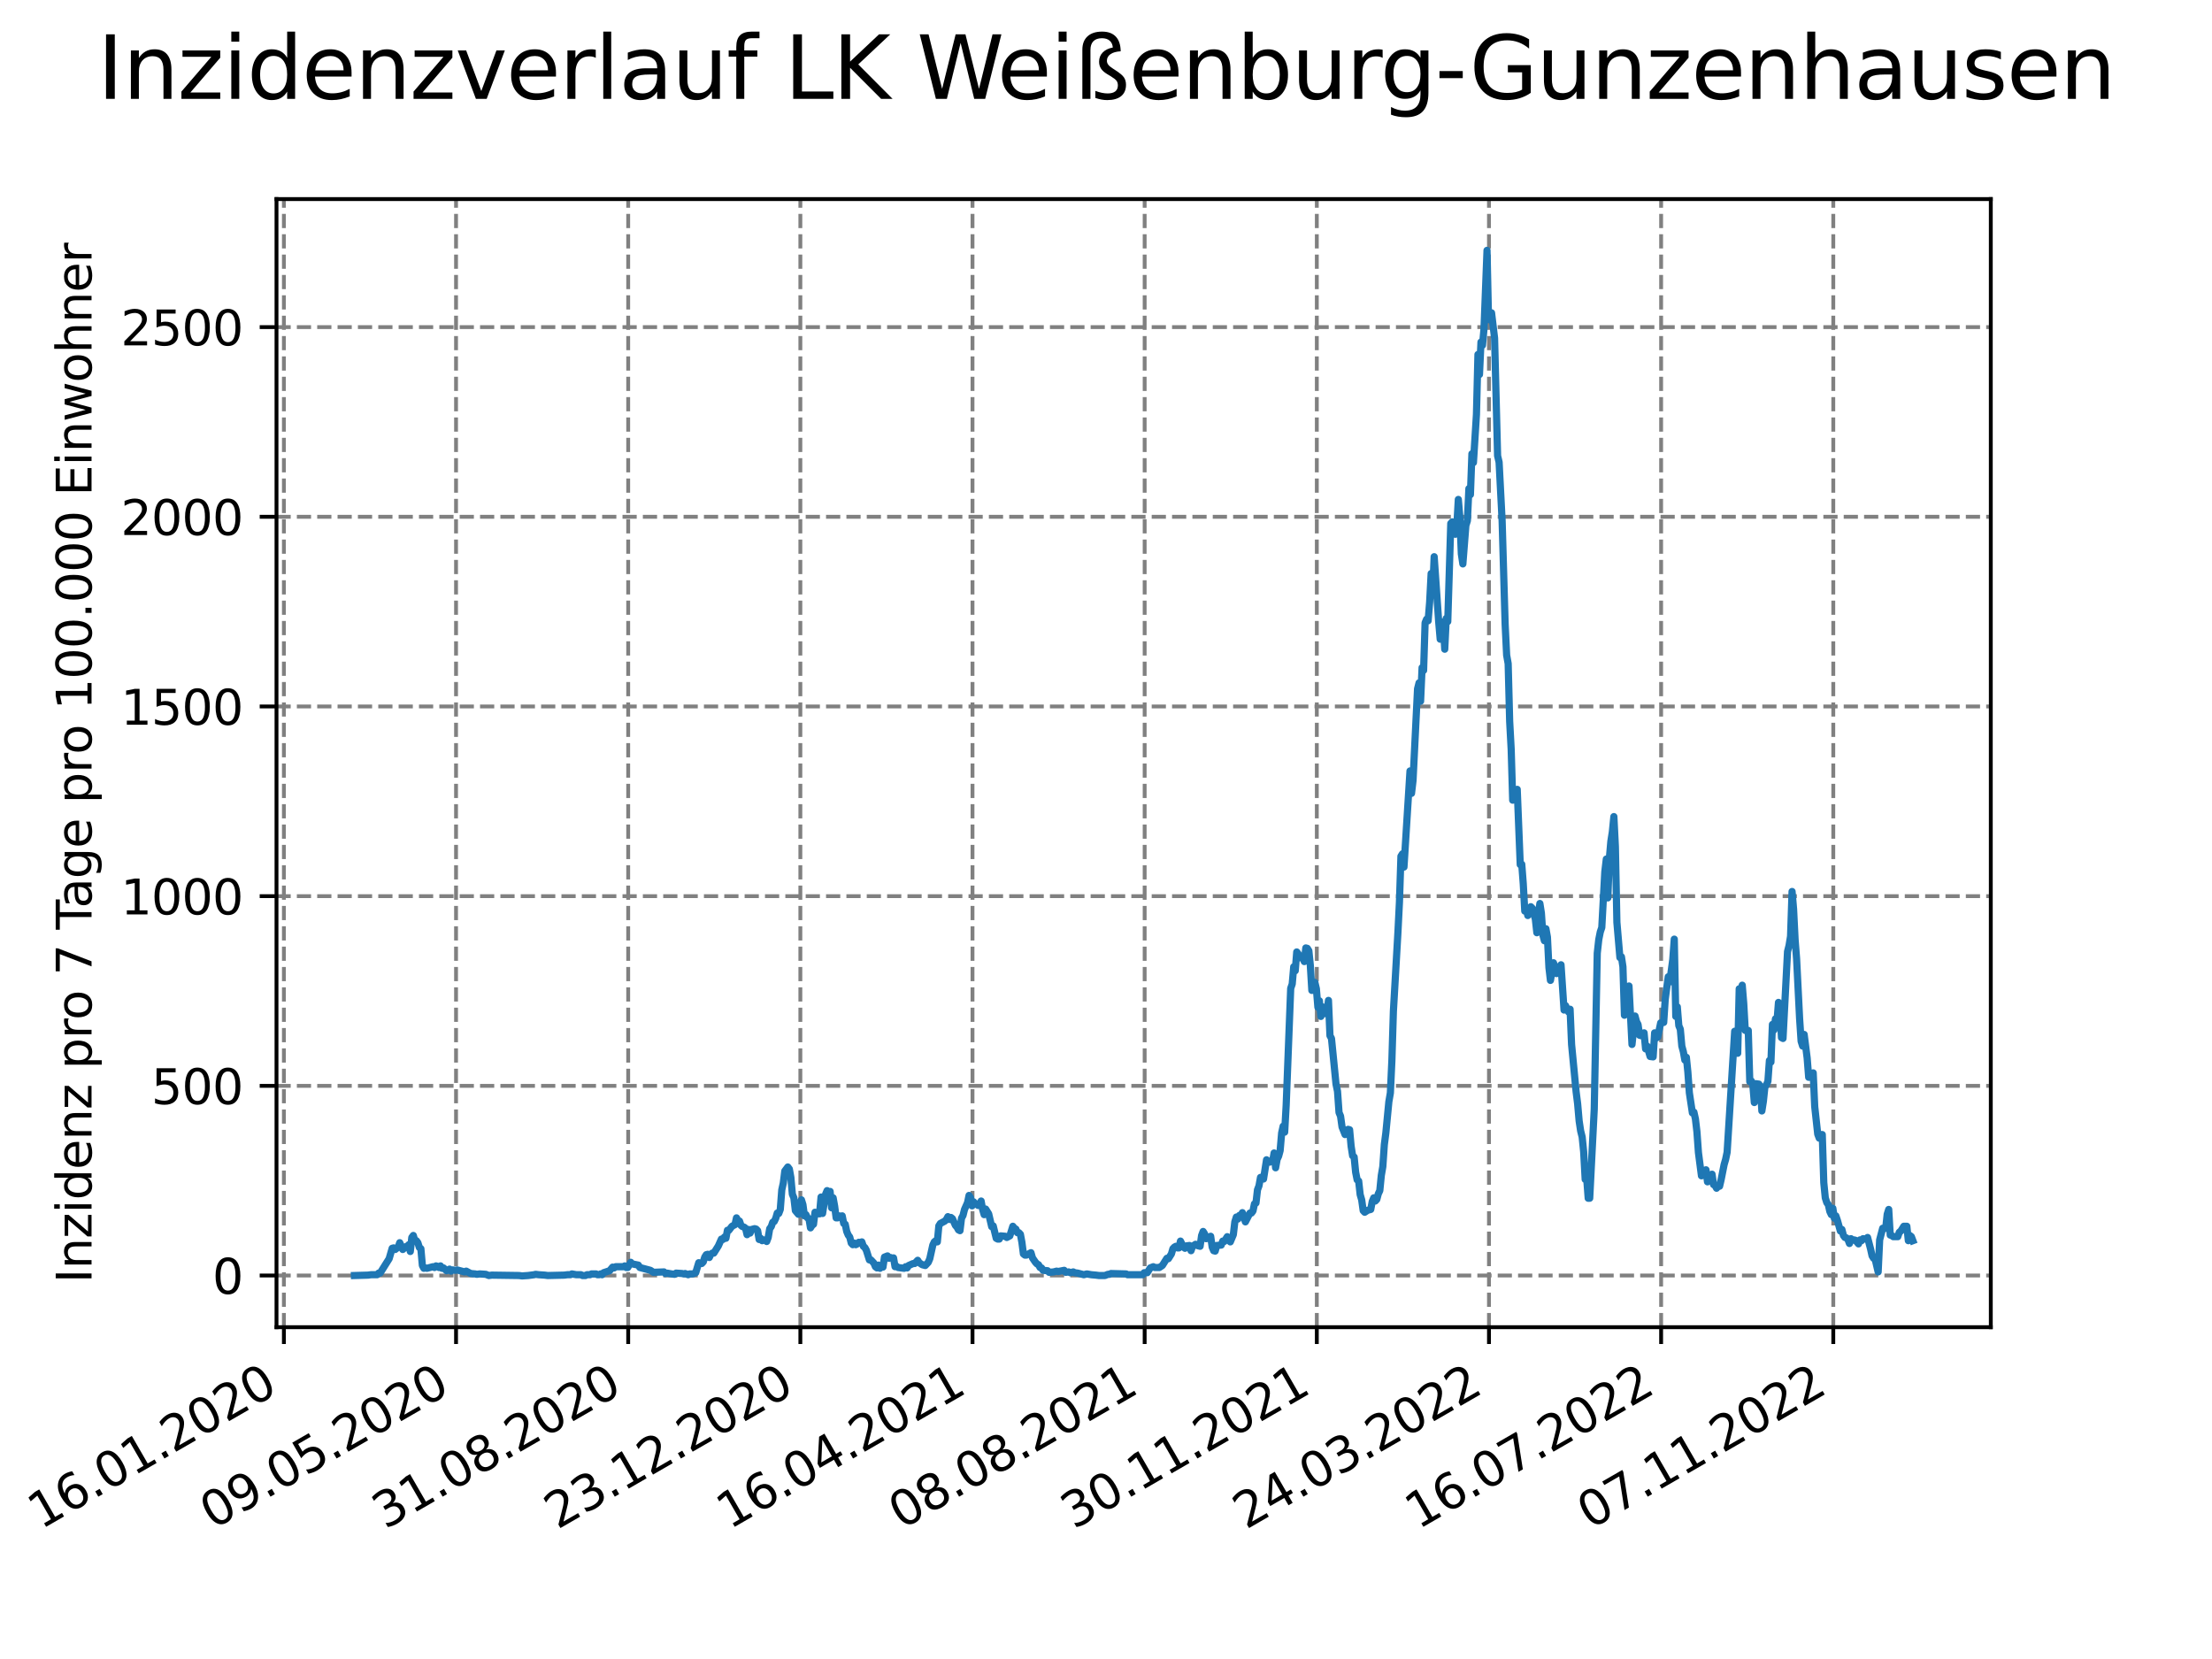 <?xml version="1.0" encoding="utf-8" standalone="no"?>
<!DOCTYPE svg PUBLIC "-//W3C//DTD SVG 1.1//EN"
  "http://www.w3.org/Graphics/SVG/1.1/DTD/svg11.dtd">
<svg xmlns:xlink="http://www.w3.org/1999/xlink" width="460.8pt" height="345.6pt" viewBox="0 0 460.8 345.6" xmlns="http://www.w3.org/2000/svg" version="1.1">
 <defs>
  <style type="text/css">*{stroke-linejoin: round; stroke-linecap: butt}</style>
 </defs>
 <g id="figure_1">
  <g id="patch_1">
   <path d="M 0 345.6 
L 460.8 345.6 
L 460.8 0 
L 0 0 
z
" style="fill: #ffffff"/>
  </g>
  <g id="axes_1">
   <g id="patch_2">
    <path d="M 57.6 276.48 
L 414.72 276.48 
L 414.72 41.472 
L 57.6 41.472 
z
" style="fill: #ffffff"/>
   </g>
   <g id="matplotlib.axis_1">
    <g id="xtick_1">
     <g id="line2d_1">
      <path d="M 59.139 276.48 
L 59.139 41.472 
" clip-path="url(#pc9e93c22b7)" style="fill: none; stroke-dasharray: 2.96,1.28; stroke-dashoffset: 0; stroke: #808080; stroke-width: 0.8"/>
     </g>
     <g id="line2d_2">
      <defs>
       <path id="mf73378bd08" d="M 0 0 
L 0 3.5 
" style="stroke: #000000; stroke-width: 0.8"/>
      </defs>
      <g>
       <use xlink:href="#mf73378bd08" x="59.139" y="276.48" style="stroke: #000000; stroke-width: 0.8"/>
      </g>
     </g>
     <g id="text_1">
      <!-- 16.01.2020 -->
      <g transform="translate(8.514 318.689) rotate(-30) scale(0.1 -0.1)">
       <defs>
        <path id="DejaVuSans-31" d="M 794 531 
L 1825 531 
L 1825 4091 
L 703 3866 
L 703 4441 
L 1819 4666 
L 2450 4666 
L 2450 531 
L 3481 531 
L 3481 0 
L 794 0 
L 794 531 
z
" transform="scale(0.016)"/>
        <path id="DejaVuSans-36" d="M 2113 2584 
Q 1688 2584 1439 2293 
Q 1191 2003 1191 1497 
Q 1191 994 1439 701 
Q 1688 409 2113 409 
Q 2538 409 2786 701 
Q 3034 994 3034 1497 
Q 3034 2003 2786 2293 
Q 2538 2584 2113 2584 
z
M 3366 4563 
L 3366 3988 
Q 3128 4100 2886 4159 
Q 2644 4219 2406 4219 
Q 1781 4219 1451 3797 
Q 1122 3375 1075 2522 
Q 1259 2794 1537 2939 
Q 1816 3084 2150 3084 
Q 2853 3084 3261 2657 
Q 3669 2231 3669 1497 
Q 3669 778 3244 343 
Q 2819 -91 2113 -91 
Q 1303 -91 875 529 
Q 447 1150 447 2328 
Q 447 3434 972 4092 
Q 1497 4750 2381 4750 
Q 2619 4750 2861 4703 
Q 3103 4656 3366 4563 
z
" transform="scale(0.016)"/>
        <path id="DejaVuSans-2e" d="M 684 794 
L 1344 794 
L 1344 0 
L 684 0 
L 684 794 
z
" transform="scale(0.016)"/>
        <path id="DejaVuSans-30" d="M 2034 4250 
Q 1547 4250 1301 3770 
Q 1056 3291 1056 2328 
Q 1056 1369 1301 889 
Q 1547 409 2034 409 
Q 2525 409 2770 889 
Q 3016 1369 3016 2328 
Q 3016 3291 2770 3770 
Q 2525 4250 2034 4250 
z
M 2034 4750 
Q 2819 4750 3233 4129 
Q 3647 3509 3647 2328 
Q 3647 1150 3233 529 
Q 2819 -91 2034 -91 
Q 1250 -91 836 529 
Q 422 1150 422 2328 
Q 422 3509 836 4129 
Q 1250 4750 2034 4750 
z
" transform="scale(0.016)"/>
        <path id="DejaVuSans-32" d="M 1228 531 
L 3431 531 
L 3431 0 
L 469 0 
L 469 531 
Q 828 903 1448 1529 
Q 2069 2156 2228 2338 
Q 2531 2678 2651 2914 
Q 2772 3150 2772 3378 
Q 2772 3750 2511 3984 
Q 2250 4219 1831 4219 
Q 1534 4219 1204 4116 
Q 875 4013 500 3803 
L 500 4441 
Q 881 4594 1212 4672 
Q 1544 4750 1819 4750 
Q 2544 4750 2975 4387 
Q 3406 4025 3406 3419 
Q 3406 3131 3298 2873 
Q 3191 2616 2906 2266 
Q 2828 2175 2409 1742 
Q 1991 1309 1228 531 
z
" transform="scale(0.016)"/>
       </defs>
       <use xlink:href="#DejaVuSans-31"/>
       <use xlink:href="#DejaVuSans-36" x="63.623"/>
       <use xlink:href="#DejaVuSans-2e" x="127.246"/>
       <use xlink:href="#DejaVuSans-30" x="159.033"/>
       <use xlink:href="#DejaVuSans-31" x="222.656"/>
       <use xlink:href="#DejaVuSans-2e" x="286.279"/>
       <use xlink:href="#DejaVuSans-32" x="318.066"/>
       <use xlink:href="#DejaVuSans-30" x="381.689"/>
       <use xlink:href="#DejaVuSans-32" x="445.312"/>
       <use xlink:href="#DejaVuSans-30" x="508.936"/>
      </g>
     </g>
    </g>
    <g id="xtick_2">
     <g id="line2d_3">
      <path d="M 95.002 276.48 
L 95.002 41.472 
" clip-path="url(#pc9e93c22b7)" style="fill: none; stroke-dasharray: 2.96,1.28; stroke-dashoffset: 0; stroke: #808080; stroke-width: 0.8"/>
     </g>
     <g id="line2d_4">
      <g>
       <use xlink:href="#mf73378bd08" x="95.002" y="276.48" style="stroke: #000000; stroke-width: 0.8"/>
      </g>
     </g>
     <g id="text_2">
      <!-- 09.05.2020 -->
      <g transform="translate(44.377 318.689) rotate(-30) scale(0.1 -0.1)">
       <defs>
        <path id="DejaVuSans-39" d="M 703 97 
L 703 672 
Q 941 559 1184 500 
Q 1428 441 1663 441 
Q 2288 441 2617 861 
Q 2947 1281 2994 2138 
Q 2813 1869 2534 1725 
Q 2256 1581 1919 1581 
Q 1219 1581 811 2004 
Q 403 2428 403 3163 
Q 403 3881 828 4315 
Q 1253 4750 1959 4750 
Q 2769 4750 3195 4129 
Q 3622 3509 3622 2328 
Q 3622 1225 3098 567 
Q 2575 -91 1691 -91 
Q 1453 -91 1209 -44 
Q 966 3 703 97 
z
M 1959 2075 
Q 2384 2075 2632 2365 
Q 2881 2656 2881 3163 
Q 2881 3666 2632 3958 
Q 2384 4250 1959 4250 
Q 1534 4250 1286 3958 
Q 1038 3666 1038 3163 
Q 1038 2656 1286 2365 
Q 1534 2075 1959 2075 
z
" transform="scale(0.016)"/>
        <path id="DejaVuSans-35" d="M 691 4666 
L 3169 4666 
L 3169 4134 
L 1269 4134 
L 1269 2991 
Q 1406 3038 1543 3061 
Q 1681 3084 1819 3084 
Q 2600 3084 3056 2656 
Q 3513 2228 3513 1497 
Q 3513 744 3044 326 
Q 2575 -91 1722 -91 
Q 1428 -91 1123 -41 
Q 819 9 494 109 
L 494 744 
Q 775 591 1075 516 
Q 1375 441 1709 441 
Q 2250 441 2565 725 
Q 2881 1009 2881 1497 
Q 2881 1984 2565 2268 
Q 2250 2553 1709 2553 
Q 1456 2553 1204 2497 
Q 953 2441 691 2322 
L 691 4666 
z
" transform="scale(0.016)"/>
       </defs>
       <use xlink:href="#DejaVuSans-30"/>
       <use xlink:href="#DejaVuSans-39" x="63.623"/>
       <use xlink:href="#DejaVuSans-2e" x="127.246"/>
       <use xlink:href="#DejaVuSans-30" x="159.033"/>
       <use xlink:href="#DejaVuSans-35" x="222.656"/>
       <use xlink:href="#DejaVuSans-2e" x="286.279"/>
       <use xlink:href="#DejaVuSans-32" x="318.066"/>
       <use xlink:href="#DejaVuSans-30" x="381.689"/>
       <use xlink:href="#DejaVuSans-32" x="445.312"/>
       <use xlink:href="#DejaVuSans-30" x="508.936"/>
      </g>
     </g>
    </g>
    <g id="xtick_3">
     <g id="line2d_5">
      <path d="M 130.865 276.48 
L 130.865 41.472 
" clip-path="url(#pc9e93c22b7)" style="fill: none; stroke-dasharray: 2.96,1.28; stroke-dashoffset: 0; stroke: #808080; stroke-width: 0.8"/>
     </g>
     <g id="line2d_6">
      <g>
       <use xlink:href="#mf73378bd08" x="130.865" y="276.48" style="stroke: #000000; stroke-width: 0.8"/>
      </g>
     </g>
     <g id="text_3">
      <!-- 31.08.2020 -->
      <g transform="translate(80.24 318.689) rotate(-30) scale(0.1 -0.1)">
       <defs>
        <path id="DejaVuSans-33" d="M 2597 2516 
Q 3050 2419 3304 2112 
Q 3559 1806 3559 1356 
Q 3559 666 3084 287 
Q 2609 -91 1734 -91 
Q 1441 -91 1130 -33 
Q 819 25 488 141 
L 488 750 
Q 750 597 1062 519 
Q 1375 441 1716 441 
Q 2309 441 2620 675 
Q 2931 909 2931 1356 
Q 2931 1769 2642 2001 
Q 2353 2234 1838 2234 
L 1294 2234 
L 1294 2753 
L 1863 2753 
Q 2328 2753 2575 2939 
Q 2822 3125 2822 3475 
Q 2822 3834 2567 4026 
Q 2313 4219 1838 4219 
Q 1578 4219 1281 4162 
Q 984 4106 628 3988 
L 628 4550 
Q 988 4650 1302 4700 
Q 1616 4750 1894 4750 
Q 2613 4750 3031 4423 
Q 3450 4097 3450 3541 
Q 3450 3153 3228 2886 
Q 3006 2619 2597 2516 
z
" transform="scale(0.016)"/>
        <path id="DejaVuSans-38" d="M 2034 2216 
Q 1584 2216 1326 1975 
Q 1069 1734 1069 1313 
Q 1069 891 1326 650 
Q 1584 409 2034 409 
Q 2484 409 2743 651 
Q 3003 894 3003 1313 
Q 3003 1734 2745 1975 
Q 2488 2216 2034 2216 
z
M 1403 2484 
Q 997 2584 770 2862 
Q 544 3141 544 3541 
Q 544 4100 942 4425 
Q 1341 4750 2034 4750 
Q 2731 4750 3128 4425 
Q 3525 4100 3525 3541 
Q 3525 3141 3298 2862 
Q 3072 2584 2669 2484 
Q 3125 2378 3379 2068 
Q 3634 1759 3634 1313 
Q 3634 634 3220 271 
Q 2806 -91 2034 -91 
Q 1263 -91 848 271 
Q 434 634 434 1313 
Q 434 1759 690 2068 
Q 947 2378 1403 2484 
z
M 1172 3481 
Q 1172 3119 1398 2916 
Q 1625 2713 2034 2713 
Q 2441 2713 2670 2916 
Q 2900 3119 2900 3481 
Q 2900 3844 2670 4047 
Q 2441 4250 2034 4250 
Q 1625 4250 1398 4047 
Q 1172 3844 1172 3481 
z
" transform="scale(0.016)"/>
       </defs>
       <use xlink:href="#DejaVuSans-33"/>
       <use xlink:href="#DejaVuSans-31" x="63.623"/>
       <use xlink:href="#DejaVuSans-2e" x="127.246"/>
       <use xlink:href="#DejaVuSans-30" x="159.033"/>
       <use xlink:href="#DejaVuSans-38" x="222.656"/>
       <use xlink:href="#DejaVuSans-2e" x="286.279"/>
       <use xlink:href="#DejaVuSans-32" x="318.066"/>
       <use xlink:href="#DejaVuSans-30" x="381.689"/>
       <use xlink:href="#DejaVuSans-32" x="445.312"/>
       <use xlink:href="#DejaVuSans-30" x="508.936"/>
      </g>
     </g>
    </g>
    <g id="xtick_4">
     <g id="line2d_7">
      <path d="M 166.728 276.48 
L 166.728 41.472 
" clip-path="url(#pc9e93c22b7)" style="fill: none; stroke-dasharray: 2.96,1.28; stroke-dashoffset: 0; stroke: #808080; stroke-width: 0.8"/>
     </g>
     <g id="line2d_8">
      <g>
       <use xlink:href="#mf73378bd08" x="166.728" y="276.48" style="stroke: #000000; stroke-width: 0.8"/>
      </g>
     </g>
     <g id="text_4">
      <!-- 23.12.2020 -->
      <g transform="translate(116.103 318.689) rotate(-30) scale(0.1 -0.1)">
       <use xlink:href="#DejaVuSans-32"/>
       <use xlink:href="#DejaVuSans-33" x="63.623"/>
       <use xlink:href="#DejaVuSans-2e" x="127.246"/>
       <use xlink:href="#DejaVuSans-31" x="159.033"/>
       <use xlink:href="#DejaVuSans-32" x="222.656"/>
       <use xlink:href="#DejaVuSans-2e" x="286.279"/>
       <use xlink:href="#DejaVuSans-32" x="318.066"/>
       <use xlink:href="#DejaVuSans-30" x="381.689"/>
       <use xlink:href="#DejaVuSans-32" x="445.312"/>
       <use xlink:href="#DejaVuSans-30" x="508.936"/>
      </g>
     </g>
    </g>
    <g id="xtick_5">
     <g id="line2d_9">
      <path d="M 202.591 276.48 
L 202.591 41.472 
" clip-path="url(#pc9e93c22b7)" style="fill: none; stroke-dasharray: 2.96,1.28; stroke-dashoffset: 0; stroke: #808080; stroke-width: 0.8"/>
     </g>
     <g id="line2d_10">
      <g>
       <use xlink:href="#mf73378bd08" x="202.591" y="276.48" style="stroke: #000000; stroke-width: 0.8"/>
      </g>
     </g>
     <g id="text_5">
      <!-- 16.04.2021 -->
      <g transform="translate(151.966 318.689) rotate(-30) scale(0.1 -0.1)">
       <defs>
        <path id="DejaVuSans-34" d="M 2419 4116 
L 825 1625 
L 2419 1625 
L 2419 4116 
z
M 2253 4666 
L 3047 4666 
L 3047 1625 
L 3713 1625 
L 3713 1100 
L 3047 1100 
L 3047 0 
L 2419 0 
L 2419 1100 
L 313 1100 
L 313 1709 
L 2253 4666 
z
" transform="scale(0.016)"/>
       </defs>
       <use xlink:href="#DejaVuSans-31"/>
       <use xlink:href="#DejaVuSans-36" x="63.623"/>
       <use xlink:href="#DejaVuSans-2e" x="127.246"/>
       <use xlink:href="#DejaVuSans-30" x="159.033"/>
       <use xlink:href="#DejaVuSans-34" x="222.656"/>
       <use xlink:href="#DejaVuSans-2e" x="286.279"/>
       <use xlink:href="#DejaVuSans-32" x="318.066"/>
       <use xlink:href="#DejaVuSans-30" x="381.689"/>
       <use xlink:href="#DejaVuSans-32" x="445.312"/>
       <use xlink:href="#DejaVuSans-31" x="508.936"/>
      </g>
     </g>
    </g>
    <g id="xtick_6">
     <g id="line2d_11">
      <path d="M 238.454 276.48 
L 238.454 41.472 
" clip-path="url(#pc9e93c22b7)" style="fill: none; stroke-dasharray: 2.96,1.28; stroke-dashoffset: 0; stroke: #808080; stroke-width: 0.8"/>
     </g>
     <g id="line2d_12">
      <g>
       <use xlink:href="#mf73378bd08" x="238.454" y="276.48" style="stroke: #000000; stroke-width: 0.8"/>
      </g>
     </g>
     <g id="text_6">
      <!-- 08.08.2021 -->
      <g transform="translate(187.829 318.689) rotate(-30) scale(0.1 -0.1)">
       <use xlink:href="#DejaVuSans-30"/>
       <use xlink:href="#DejaVuSans-38" x="63.623"/>
       <use xlink:href="#DejaVuSans-2e" x="127.246"/>
       <use xlink:href="#DejaVuSans-30" x="159.033"/>
       <use xlink:href="#DejaVuSans-38" x="222.656"/>
       <use xlink:href="#DejaVuSans-2e" x="286.279"/>
       <use xlink:href="#DejaVuSans-32" x="318.066"/>
       <use xlink:href="#DejaVuSans-30" x="381.689"/>
       <use xlink:href="#DejaVuSans-32" x="445.312"/>
       <use xlink:href="#DejaVuSans-31" x="508.936"/>
      </g>
     </g>
    </g>
    <g id="xtick_7">
     <g id="line2d_13">
      <path d="M 274.317 276.48 
L 274.317 41.472 
" clip-path="url(#pc9e93c22b7)" style="fill: none; stroke-dasharray: 2.96,1.28; stroke-dashoffset: 0; stroke: #808080; stroke-width: 0.8"/>
     </g>
     <g id="line2d_14">
      <g>
       <use xlink:href="#mf73378bd08" x="274.317" y="276.48" style="stroke: #000000; stroke-width: 0.8"/>
      </g>
     </g>
     <g id="text_7">
      <!-- 30.11.2021 -->
      <g transform="translate(223.692 318.689) rotate(-30) scale(0.1 -0.1)">
       <use xlink:href="#DejaVuSans-33"/>
       <use xlink:href="#DejaVuSans-30" x="63.623"/>
       <use xlink:href="#DejaVuSans-2e" x="127.246"/>
       <use xlink:href="#DejaVuSans-31" x="159.033"/>
       <use xlink:href="#DejaVuSans-31" x="222.656"/>
       <use xlink:href="#DejaVuSans-2e" x="286.279"/>
       <use xlink:href="#DejaVuSans-32" x="318.066"/>
       <use xlink:href="#DejaVuSans-30" x="381.689"/>
       <use xlink:href="#DejaVuSans-32" x="445.312"/>
       <use xlink:href="#DejaVuSans-31" x="508.936"/>
      </g>
     </g>
    </g>
    <g id="xtick_8">
     <g id="line2d_15">
      <path d="M 310.18 276.48 
L 310.18 41.472 
" clip-path="url(#pc9e93c22b7)" style="fill: none; stroke-dasharray: 2.96,1.28; stroke-dashoffset: 0; stroke: #808080; stroke-width: 0.8"/>
     </g>
     <g id="line2d_16">
      <g>
       <use xlink:href="#mf73378bd08" x="310.18" y="276.48" style="stroke: #000000; stroke-width: 0.8"/>
      </g>
     </g>
     <g id="text_8">
      <!-- 24.03.2022 -->
      <g transform="translate(259.555 318.689) rotate(-30) scale(0.1 -0.1)">
       <use xlink:href="#DejaVuSans-32"/>
       <use xlink:href="#DejaVuSans-34" x="63.623"/>
       <use xlink:href="#DejaVuSans-2e" x="127.246"/>
       <use xlink:href="#DejaVuSans-30" x="159.033"/>
       <use xlink:href="#DejaVuSans-33" x="222.656"/>
       <use xlink:href="#DejaVuSans-2e" x="286.279"/>
       <use xlink:href="#DejaVuSans-32" x="318.066"/>
       <use xlink:href="#DejaVuSans-30" x="381.689"/>
       <use xlink:href="#DejaVuSans-32" x="445.312"/>
       <use xlink:href="#DejaVuSans-32" x="508.936"/>
      </g>
     </g>
    </g>
    <g id="xtick_9">
     <g id="line2d_17">
      <path d="M 346.043 276.48 
L 346.043 41.472 
" clip-path="url(#pc9e93c22b7)" style="fill: none; stroke-dasharray: 2.96,1.28; stroke-dashoffset: 0; stroke: #808080; stroke-width: 0.8"/>
     </g>
     <g id="line2d_18">
      <g>
       <use xlink:href="#mf73378bd08" x="346.043" y="276.48" style="stroke: #000000; stroke-width: 0.8"/>
      </g>
     </g>
     <g id="text_9">
      <!-- 16.07.2022 -->
      <g transform="translate(295.418 318.689) rotate(-30) scale(0.1 -0.1)">
       <defs>
        <path id="DejaVuSans-37" d="M 525 4666 
L 3525 4666 
L 3525 4397 
L 1831 0 
L 1172 0 
L 2766 4134 
L 525 4134 
L 525 4666 
z
" transform="scale(0.016)"/>
       </defs>
       <use xlink:href="#DejaVuSans-31"/>
       <use xlink:href="#DejaVuSans-36" x="63.623"/>
       <use xlink:href="#DejaVuSans-2e" x="127.246"/>
       <use xlink:href="#DejaVuSans-30" x="159.033"/>
       <use xlink:href="#DejaVuSans-37" x="222.656"/>
       <use xlink:href="#DejaVuSans-2e" x="286.279"/>
       <use xlink:href="#DejaVuSans-32" x="318.066"/>
       <use xlink:href="#DejaVuSans-30" x="381.689"/>
       <use xlink:href="#DejaVuSans-32" x="445.312"/>
       <use xlink:href="#DejaVuSans-32" x="508.936"/>
      </g>
     </g>
    </g>
    <g id="xtick_10">
     <g id="line2d_19">
      <path d="M 381.906 276.48 
L 381.906 41.472 
" clip-path="url(#pc9e93c22b7)" style="fill: none; stroke-dasharray: 2.96,1.28; stroke-dashoffset: 0; stroke: #808080; stroke-width: 0.8"/>
     </g>
     <g id="line2d_20">
      <g>
       <use xlink:href="#mf73378bd08" x="381.906" y="276.48" style="stroke: #000000; stroke-width: 0.8"/>
      </g>
     </g>
     <g id="text_10">
      <!-- 07.11.2022 -->
      <g transform="translate(331.281 318.689) rotate(-30) scale(0.1 -0.1)">
       <use xlink:href="#DejaVuSans-30"/>
       <use xlink:href="#DejaVuSans-37" x="63.623"/>
       <use xlink:href="#DejaVuSans-2e" x="127.246"/>
       <use xlink:href="#DejaVuSans-31" x="159.033"/>
       <use xlink:href="#DejaVuSans-31" x="222.656"/>
       <use xlink:href="#DejaVuSans-2e" x="286.279"/>
       <use xlink:href="#DejaVuSans-32" x="318.066"/>
       <use xlink:href="#DejaVuSans-30" x="381.689"/>
       <use xlink:href="#DejaVuSans-32" x="445.312"/>
       <use xlink:href="#DejaVuSans-32" x="508.936"/>
      </g>
     </g>
    </g>
   </g>
   <g id="matplotlib.axis_2">
    <g id="ytick_1">
     <g id="line2d_21">
      <path d="M 57.6 265.714 
L 414.72 265.714 
" clip-path="url(#pc9e93c22b7)" style="fill: none; stroke-dasharray: 2.96,1.28; stroke-dashoffset: 0; stroke: #808080; stroke-width: 0.8"/>
     </g>
     <g id="line2d_22">
      <defs>
       <path id="m5d1cb3c36b" d="M 0 0 
L -3.5 0 
" style="stroke: #000000; stroke-width: 0.8"/>
      </defs>
      <g>
       <use xlink:href="#m5d1cb3c36b" x="57.6" y="265.714" style="stroke: #000000; stroke-width: 0.8"/>
      </g>
     </g>
     <g id="text_11">
      <!-- 0 -->
      <g transform="translate(44.237 269.514) scale(0.1 -0.1)">
       <use xlink:href="#DejaVuSans-30"/>
      </g>
     </g>
    </g>
    <g id="ytick_2">
     <g id="line2d_23">
      <path d="M 57.6 226.2 
L 414.72 226.2 
" clip-path="url(#pc9e93c22b7)" style="fill: none; stroke-dasharray: 2.96,1.28; stroke-dashoffset: 0; stroke: #808080; stroke-width: 0.8"/>
     </g>
     <g id="line2d_24">
      <g>
       <use xlink:href="#m5d1cb3c36b" x="57.6" y="226.2" style="stroke: #000000; stroke-width: 0.8"/>
      </g>
     </g>
     <g id="text_12">
      <!-- 500 -->
      <g transform="translate(31.512 229.999) scale(0.1 -0.1)">
       <use xlink:href="#DejaVuSans-35"/>
       <use xlink:href="#DejaVuSans-30" x="63.623"/>
       <use xlink:href="#DejaVuSans-30" x="127.246"/>
      </g>
     </g>
    </g>
    <g id="ytick_3">
     <g id="line2d_25">
      <path d="M 57.6 186.685 
L 414.72 186.685 
" clip-path="url(#pc9e93c22b7)" style="fill: none; stroke-dasharray: 2.96,1.28; stroke-dashoffset: 0; stroke: #808080; stroke-width: 0.8"/>
     </g>
     <g id="line2d_26">
      <g>
       <use xlink:href="#m5d1cb3c36b" x="57.6" y="186.685" style="stroke: #000000; stroke-width: 0.8"/>
      </g>
     </g>
     <g id="text_13">
      <!-- 1000 -->
      <g transform="translate(25.15 190.485) scale(0.1 -0.1)">
       <use xlink:href="#DejaVuSans-31"/>
       <use xlink:href="#DejaVuSans-30" x="63.623"/>
       <use xlink:href="#DejaVuSans-30" x="127.246"/>
       <use xlink:href="#DejaVuSans-30" x="190.869"/>
      </g>
     </g>
    </g>
    <g id="ytick_4">
     <g id="line2d_27">
      <path d="M 57.6 147.171 
L 414.72 147.171 
" clip-path="url(#pc9e93c22b7)" style="fill: none; stroke-dasharray: 2.96,1.28; stroke-dashoffset: 0; stroke: #808080; stroke-width: 0.8"/>
     </g>
     <g id="line2d_28">
      <g>
       <use xlink:href="#m5d1cb3c36b" x="57.6" y="147.171" style="stroke: #000000; stroke-width: 0.8"/>
      </g>
     </g>
     <g id="text_14">
      <!-- 1500 -->
      <g transform="translate(25.15 150.97) scale(0.1 -0.1)">
       <use xlink:href="#DejaVuSans-31"/>
       <use xlink:href="#DejaVuSans-35" x="63.623"/>
       <use xlink:href="#DejaVuSans-30" x="127.246"/>
       <use xlink:href="#DejaVuSans-30" x="190.869"/>
      </g>
     </g>
    </g>
    <g id="ytick_5">
     <g id="line2d_29">
      <path d="M 57.6 107.656 
L 414.72 107.656 
" clip-path="url(#pc9e93c22b7)" style="fill: none; stroke-dasharray: 2.96,1.28; stroke-dashoffset: 0; stroke: #808080; stroke-width: 0.8"/>
     </g>
     <g id="line2d_30">
      <g>
       <use xlink:href="#m5d1cb3c36b" x="57.6" y="107.656" style="stroke: #000000; stroke-width: 0.8"/>
      </g>
     </g>
     <g id="text_15">
      <!-- 2000 -->
      <g transform="translate(25.15 111.456) scale(0.1 -0.1)">
       <use xlink:href="#DejaVuSans-32"/>
       <use xlink:href="#DejaVuSans-30" x="63.623"/>
       <use xlink:href="#DejaVuSans-30" x="127.246"/>
       <use xlink:href="#DejaVuSans-30" x="190.869"/>
      </g>
     </g>
    </g>
    <g id="ytick_6">
     <g id="line2d_31">
      <path d="M 57.6 68.142 
L 414.72 68.142 
" clip-path="url(#pc9e93c22b7)" style="fill: none; stroke-dasharray: 2.96,1.28; stroke-dashoffset: 0; stroke: #808080; stroke-width: 0.8"/>
     </g>
     <g id="line2d_32">
      <g>
       <use xlink:href="#m5d1cb3c36b" x="57.6" y="68.142" style="stroke: #000000; stroke-width: 0.8"/>
      </g>
     </g>
     <g id="text_16">
      <!-- 2500 -->
      <g transform="translate(25.15 71.941) scale(0.1 -0.1)">
       <use xlink:href="#DejaVuSans-32"/>
       <use xlink:href="#DejaVuSans-35" x="63.623"/>
       <use xlink:href="#DejaVuSans-30" x="127.246"/>
       <use xlink:href="#DejaVuSans-30" x="190.869"/>
      </g>
     </g>
    </g>
    <g id="text_17">
     <!-- Inzidenz pro 7 Tage pro 100.000 Einwohner -->
     <g transform="translate(19.07 267.301) rotate(-90) scale(0.1 -0.1)">
      <defs>
       <path id="DejaVuSans-49" d="M 628 4666 
L 1259 4666 
L 1259 0 
L 628 0 
L 628 4666 
z
" transform="scale(0.016)"/>
       <path id="DejaVuSans-6e" d="M 3513 2113 
L 3513 0 
L 2938 0 
L 2938 2094 
Q 2938 2591 2744 2837 
Q 2550 3084 2163 3084 
Q 1697 3084 1428 2787 
Q 1159 2491 1159 1978 
L 1159 0 
L 581 0 
L 581 3500 
L 1159 3500 
L 1159 2956 
Q 1366 3272 1645 3428 
Q 1925 3584 2291 3584 
Q 2894 3584 3203 3211 
Q 3513 2838 3513 2113 
z
" transform="scale(0.016)"/>
       <path id="DejaVuSans-7a" d="M 353 3500 
L 3084 3500 
L 3084 2975 
L 922 459 
L 3084 459 
L 3084 0 
L 275 0 
L 275 525 
L 2438 3041 
L 353 3041 
L 353 3500 
z
" transform="scale(0.016)"/>
       <path id="DejaVuSans-69" d="M 603 3500 
L 1178 3500 
L 1178 0 
L 603 0 
L 603 3500 
z
M 603 4863 
L 1178 4863 
L 1178 4134 
L 603 4134 
L 603 4863 
z
" transform="scale(0.016)"/>
       <path id="DejaVuSans-64" d="M 2906 2969 
L 2906 4863 
L 3481 4863 
L 3481 0 
L 2906 0 
L 2906 525 
Q 2725 213 2448 61 
Q 2172 -91 1784 -91 
Q 1150 -91 751 415 
Q 353 922 353 1747 
Q 353 2572 751 3078 
Q 1150 3584 1784 3584 
Q 2172 3584 2448 3432 
Q 2725 3281 2906 2969 
z
M 947 1747 
Q 947 1113 1208 752 
Q 1469 391 1925 391 
Q 2381 391 2643 752 
Q 2906 1113 2906 1747 
Q 2906 2381 2643 2742 
Q 2381 3103 1925 3103 
Q 1469 3103 1208 2742 
Q 947 2381 947 1747 
z
" transform="scale(0.016)"/>
       <path id="DejaVuSans-65" d="M 3597 1894 
L 3597 1613 
L 953 1613 
Q 991 1019 1311 708 
Q 1631 397 2203 397 
Q 2534 397 2845 478 
Q 3156 559 3463 722 
L 3463 178 
Q 3153 47 2828 -22 
Q 2503 -91 2169 -91 
Q 1331 -91 842 396 
Q 353 884 353 1716 
Q 353 2575 817 3079 
Q 1281 3584 2069 3584 
Q 2775 3584 3186 3129 
Q 3597 2675 3597 1894 
z
M 3022 2063 
Q 3016 2534 2758 2815 
Q 2500 3097 2075 3097 
Q 1594 3097 1305 2825 
Q 1016 2553 972 2059 
L 3022 2063 
z
" transform="scale(0.016)"/>
       <path id="DejaVuSans-20" transform="scale(0.016)"/>
       <path id="DejaVuSans-70" d="M 1159 525 
L 1159 -1331 
L 581 -1331 
L 581 3500 
L 1159 3500 
L 1159 2969 
Q 1341 3281 1617 3432 
Q 1894 3584 2278 3584 
Q 2916 3584 3314 3078 
Q 3713 2572 3713 1747 
Q 3713 922 3314 415 
Q 2916 -91 2278 -91 
Q 1894 -91 1617 61 
Q 1341 213 1159 525 
z
M 3116 1747 
Q 3116 2381 2855 2742 
Q 2594 3103 2138 3103 
Q 1681 3103 1420 2742 
Q 1159 2381 1159 1747 
Q 1159 1113 1420 752 
Q 1681 391 2138 391 
Q 2594 391 2855 752 
Q 3116 1113 3116 1747 
z
" transform="scale(0.016)"/>
       <path id="DejaVuSans-72" d="M 2631 2963 
Q 2534 3019 2420 3045 
Q 2306 3072 2169 3072 
Q 1681 3072 1420 2755 
Q 1159 2438 1159 1844 
L 1159 0 
L 581 0 
L 581 3500 
L 1159 3500 
L 1159 2956 
Q 1341 3275 1631 3429 
Q 1922 3584 2338 3584 
Q 2397 3584 2469 3576 
Q 2541 3569 2628 3553 
L 2631 2963 
z
" transform="scale(0.016)"/>
       <path id="DejaVuSans-6f" d="M 1959 3097 
Q 1497 3097 1228 2736 
Q 959 2375 959 1747 
Q 959 1119 1226 758 
Q 1494 397 1959 397 
Q 2419 397 2687 759 
Q 2956 1122 2956 1747 
Q 2956 2369 2687 2733 
Q 2419 3097 1959 3097 
z
M 1959 3584 
Q 2709 3584 3137 3096 
Q 3566 2609 3566 1747 
Q 3566 888 3137 398 
Q 2709 -91 1959 -91 
Q 1206 -91 779 398 
Q 353 888 353 1747 
Q 353 2609 779 3096 
Q 1206 3584 1959 3584 
z
" transform="scale(0.016)"/>
       <path id="DejaVuSans-54" d="M -19 4666 
L 3928 4666 
L 3928 4134 
L 2272 4134 
L 2272 0 
L 1638 0 
L 1638 4134 
L -19 4134 
L -19 4666 
z
" transform="scale(0.016)"/>
       <path id="DejaVuSans-61" d="M 2194 1759 
Q 1497 1759 1228 1600 
Q 959 1441 959 1056 
Q 959 750 1161 570 
Q 1363 391 1709 391 
Q 2188 391 2477 730 
Q 2766 1069 2766 1631 
L 2766 1759 
L 2194 1759 
z
M 3341 1997 
L 3341 0 
L 2766 0 
L 2766 531 
Q 2569 213 2275 61 
Q 1981 -91 1556 -91 
Q 1019 -91 701 211 
Q 384 513 384 1019 
Q 384 1609 779 1909 
Q 1175 2209 1959 2209 
L 2766 2209 
L 2766 2266 
Q 2766 2663 2505 2880 
Q 2244 3097 1772 3097 
Q 1472 3097 1187 3025 
Q 903 2953 641 2809 
L 641 3341 
Q 956 3463 1253 3523 
Q 1550 3584 1831 3584 
Q 2591 3584 2966 3190 
Q 3341 2797 3341 1997 
z
" transform="scale(0.016)"/>
       <path id="DejaVuSans-67" d="M 2906 1791 
Q 2906 2416 2648 2759 
Q 2391 3103 1925 3103 
Q 1463 3103 1205 2759 
Q 947 2416 947 1791 
Q 947 1169 1205 825 
Q 1463 481 1925 481 
Q 2391 481 2648 825 
Q 2906 1169 2906 1791 
z
M 3481 434 
Q 3481 -459 3084 -895 
Q 2688 -1331 1869 -1331 
Q 1566 -1331 1297 -1286 
Q 1028 -1241 775 -1147 
L 775 -588 
Q 1028 -725 1275 -790 
Q 1522 -856 1778 -856 
Q 2344 -856 2625 -561 
Q 2906 -266 2906 331 
L 2906 616 
Q 2728 306 2450 153 
Q 2172 0 1784 0 
Q 1141 0 747 490 
Q 353 981 353 1791 
Q 353 2603 747 3093 
Q 1141 3584 1784 3584 
Q 2172 3584 2450 3431 
Q 2728 3278 2906 2969 
L 2906 3500 
L 3481 3500 
L 3481 434 
z
" transform="scale(0.016)"/>
       <path id="DejaVuSans-45" d="M 628 4666 
L 3578 4666 
L 3578 4134 
L 1259 4134 
L 1259 2753 
L 3481 2753 
L 3481 2222 
L 1259 2222 
L 1259 531 
L 3634 531 
L 3634 0 
L 628 0 
L 628 4666 
z
" transform="scale(0.016)"/>
       <path id="DejaVuSans-77" d="M 269 3500 
L 844 3500 
L 1563 769 
L 2278 3500 
L 2956 3500 
L 3675 769 
L 4391 3500 
L 4966 3500 
L 4050 0 
L 3372 0 
L 2619 2869 
L 1863 0 
L 1184 0 
L 269 3500 
z
" transform="scale(0.016)"/>
       <path id="DejaVuSans-68" d="M 3513 2113 
L 3513 0 
L 2938 0 
L 2938 2094 
Q 2938 2591 2744 2837 
Q 2550 3084 2163 3084 
Q 1697 3084 1428 2787 
Q 1159 2491 1159 1978 
L 1159 0 
L 581 0 
L 581 4863 
L 1159 4863 
L 1159 2956 
Q 1366 3272 1645 3428 
Q 1925 3584 2291 3584 
Q 2894 3584 3203 3211 
Q 3513 2838 3513 2113 
z
" transform="scale(0.016)"/>
      </defs>
      <use xlink:href="#DejaVuSans-49"/>
      <use xlink:href="#DejaVuSans-6e" x="29.492"/>
      <use xlink:href="#DejaVuSans-7a" x="92.871"/>
      <use xlink:href="#DejaVuSans-69" x="145.361"/>
      <use xlink:href="#DejaVuSans-64" x="173.145"/>
      <use xlink:href="#DejaVuSans-65" x="236.621"/>
      <use xlink:href="#DejaVuSans-6e" x="298.145"/>
      <use xlink:href="#DejaVuSans-7a" x="361.523"/>
      <use xlink:href="#DejaVuSans-20" x="414.014"/>
      <use xlink:href="#DejaVuSans-70" x="445.801"/>
      <use xlink:href="#DejaVuSans-72" x="509.277"/>
      <use xlink:href="#DejaVuSans-6f" x="548.141"/>
      <use xlink:href="#DejaVuSans-20" x="609.322"/>
      <use xlink:href="#DejaVuSans-37" x="641.109"/>
      <use xlink:href="#DejaVuSans-20" x="704.732"/>
      <use xlink:href="#DejaVuSans-54" x="736.52"/>
      <use xlink:href="#DejaVuSans-61" x="781.104"/>
      <use xlink:href="#DejaVuSans-67" x="842.383"/>
      <use xlink:href="#DejaVuSans-65" x="905.859"/>
      <use xlink:href="#DejaVuSans-20" x="967.383"/>
      <use xlink:href="#DejaVuSans-70" x="999.17"/>
      <use xlink:href="#DejaVuSans-72" x="1062.646"/>
      <use xlink:href="#DejaVuSans-6f" x="1101.51"/>
      <use xlink:href="#DejaVuSans-20" x="1162.691"/>
      <use xlink:href="#DejaVuSans-31" x="1194.479"/>
      <use xlink:href="#DejaVuSans-30" x="1258.102"/>
      <use xlink:href="#DejaVuSans-30" x="1321.725"/>
      <use xlink:href="#DejaVuSans-2e" x="1385.348"/>
      <use xlink:href="#DejaVuSans-30" x="1417.135"/>
      <use xlink:href="#DejaVuSans-30" x="1480.758"/>
      <use xlink:href="#DejaVuSans-30" x="1544.381"/>
      <use xlink:href="#DejaVuSans-20" x="1608.004"/>
      <use xlink:href="#DejaVuSans-45" x="1639.791"/>
      <use xlink:href="#DejaVuSans-69" x="1702.975"/>
      <use xlink:href="#DejaVuSans-6e" x="1730.758"/>
      <use xlink:href="#DejaVuSans-77" x="1794.137"/>
      <use xlink:href="#DejaVuSans-6f" x="1875.924"/>
      <use xlink:href="#DejaVuSans-68" x="1937.105"/>
      <use xlink:href="#DejaVuSans-6e" x="2000.484"/>
      <use xlink:href="#DejaVuSans-65" x="2063.863"/>
      <use xlink:href="#DejaVuSans-72" x="2125.387"/>
     </g>
    </g>
   </g>
   <g id="line2d_33">
    <path d="M 73.833 265.714 
L 76.664 265.631 
L 77.293 265.548 
L 78.552 265.548 
L 78.866 265.214 
L 79.181 265.214 
L 81.068 262.211 
L 81.697 260.042 
L 82.012 259.958 
L 82.327 260.292 
L 82.956 259.791 
L 83.27 258.874 
L 83.9 260.292 
L 84.529 259.708 
L 84.843 259.625 
L 85.158 259.291 
L 85.472 260.709 
L 85.787 257.789 
L 86.102 257.372 
L 86.416 258.457 
L 86.731 258.457 
L 87.045 258.874 
L 87.36 259.875 
L 87.675 260.125 
L 87.989 263.629 
L 88.304 264.213 
L 88.618 264.129 
L 88.933 264.213 
L 90.191 263.879 
L 90.506 264.046 
L 90.82 263.712 
L 91.135 263.796 
L 91.45 264.046 
L 91.764 263.712 
L 92.079 264.213 
L 92.393 264.129 
L 93.023 264.713 
L 93.337 264.63 
L 93.652 264.38 
L 93.966 264.797 
L 94.281 264.546 
L 94.91 264.63 
L 95.225 264.546 
L 96.798 264.964 
L 97.112 264.797 
L 98.056 265.297 
L 99 265.381 
L 99.314 265.464 
L 99.944 265.381 
L 101.202 265.464 
L 101.831 265.714 
L 102.46 265.631 
L 108.123 265.714 
L 108.752 265.798 
L 110.01 265.714 
L 110.639 265.631 
L 111.269 265.548 
L 111.583 265.464 
L 112.212 265.548 
L 113.471 265.631 
L 114.1 265.714 
L 117.56 265.631 
L 118.19 265.548 
L 118.819 265.548 
L 119.133 265.381 
L 120.077 265.548 
L 121.021 265.548 
L 121.335 265.714 
L 121.965 265.714 
L 122.279 265.548 
L 122.908 265.548 
L 123.223 265.381 
L 124.167 265.381 
L 124.481 265.548 
L 124.796 265.548 
L 125.111 265.381 
L 125.425 265.548 
L 125.74 265.13 
L 126.998 264.713 
L 127.627 263.963 
L 127.942 264.129 
L 128.256 263.879 
L 129.829 263.879 
L 130.144 263.712 
L 130.459 264.046 
L 130.773 264.046 
L 131.402 262.961 
L 131.717 263.295 
L 132.975 263.545 
L 133.29 264.046 
L 135.492 264.63 
L 136.121 265.047 
L 138.323 264.964 
L 138.638 265.297 
L 138.952 265.214 
L 139.896 265.381 
L 140.525 265.464 
L 140.84 265.214 
L 142.098 265.297 
L 142.413 265.381 
L 142.727 265.297 
L 143.357 265.548 
L 143.671 265.381 
L 144.3 265.381 
L 144.93 265.13 
L 145.559 263.045 
L 145.873 263.212 
L 146.188 263.212 
L 146.502 262.878 
L 146.817 261.877 
L 147.132 261.376 
L 147.446 261.293 
L 147.761 261.96 
L 148.075 261.293 
L 148.39 261.043 
L 148.705 261.043 
L 149.648 259.541 
L 150.278 258.123 
L 150.592 258.206 
L 150.907 257.706 
L 151.221 257.956 
L 151.536 256.288 
L 151.85 256.288 
L 152.48 255.453 
L 153.109 255.12 
L 153.423 253.702 
L 153.738 254.286 
L 154.053 254.369 
L 154.367 255.287 
L 154.682 255.537 
L 154.996 255.62 
L 155.311 255.871 
L 155.626 257.205 
L 155.94 256.121 
L 156.255 256.872 
L 156.569 256.121 
L 157.198 255.954 
L 157.513 256.037 
L 157.828 256.371 
L 158.142 258.206 
L 158.457 257.956 
L 158.771 258.457 
L 159.086 258.29 
L 159.401 258.373 
L 159.715 258.624 
L 160.03 257.789 
L 160.344 255.954 
L 160.659 255.537 
L 160.974 254.619 
L 161.288 254.452 
L 161.603 253.785 
L 161.917 252.701 
L 162.232 252.784 
L 162.546 251.95 
L 162.861 247.862 
L 163.176 246.444 
L 163.49 243.941 
L 164.119 243.107 
L 164.434 243.524 
L 164.749 245.276 
L 165.063 248.78 
L 165.378 249.531 
L 165.692 252.2 
L 166.322 252.951 
L 166.636 250.949 
L 166.951 249.948 
L 167.265 250.949 
L 167.58 253.285 
L 167.894 253.034 
L 168.209 253.702 
L 168.524 253.868 
L 168.838 255.787 
L 169.153 255.287 
L 169.467 255.036 
L 169.782 252.534 
L 170.097 252.951 
L 170.411 252.617 
L 170.726 252.867 
L 171.04 249.364 
L 171.355 252.784 
L 171.984 248.78 
L 172.299 248.029 
L 172.613 248.613 
L 172.928 248.196 
L 173.242 251.616 
L 173.557 249.531 
L 173.872 251.282 
L 174.186 253.702 
L 174.501 253.702 
L 174.815 253.285 
L 175.13 253.368 
L 175.445 253.285 
L 175.759 254.87 
L 176.074 255.036 
L 176.388 256.538 
L 176.703 257.289 
L 177.018 257.706 
L 177.332 258.957 
L 177.647 259.291 
L 177.961 258.957 
L 178.276 259.291 
L 178.59 259.124 
L 178.905 258.79 
L 179.22 258.874 
L 179.534 258.707 
L 179.849 259.625 
L 180.163 259.875 
L 180.478 260.459 
L 181.107 262.461 
L 181.422 262.461 
L 182.051 263.128 
L 182.365 263.879 
L 182.68 264.129 
L 182.995 263.545 
L 183.309 264.213 
L 183.624 263.963 
L 183.938 263.963 
L 184.253 261.877 
L 184.882 261.627 
L 185.197 262.127 
L 185.511 261.96 
L 185.826 262.127 
L 186.141 262.044 
L 186.455 263.879 
L 186.77 263.796 
L 187.084 264.046 
L 187.713 264.129 
L 188.343 264.213 
L 188.657 263.879 
L 188.972 264.129 
L 189.286 263.629 
L 190.23 263.212 
L 190.545 263.212 
L 191.174 262.544 
L 191.489 263.045 
L 192.118 263.462 
L 192.747 263.629 
L 193.376 262.961 
L 193.691 262.211 
L 194.32 259.374 
L 194.634 258.707 
L 194.949 258.457 
L 195.264 258.707 
L 195.578 255.37 
L 195.893 254.87 
L 196.837 254.369 
L 197.151 254.035 
L 197.466 253.451 
L 197.78 254.035 
L 198.095 253.618 
L 198.409 253.868 
L 199.039 255.287 
L 199.353 255.62 
L 199.668 256.204 
L 199.982 256.371 
L 200.297 253.785 
L 200.612 253.201 
L 200.926 251.95 
L 201.555 250.532 
L 201.87 249.03 
L 202.185 249.531 
L 202.499 251.199 
L 202.814 250.365 
L 203.128 250.782 
L 203.443 250.782 
L 203.757 251.116 
L 204.072 251.032 
L 204.387 250.198 
L 204.701 251.95 
L 205.016 253.034 
L 205.33 251.866 
L 205.96 252.867 
L 206.589 255.537 
L 206.903 255.37 
L 207.533 257.956 
L 207.847 258.123 
L 208.162 258.123 
L 208.476 257.456 
L 209.42 257.539 
L 209.735 257.789 
L 210.364 257.456 
L 210.993 255.453 
L 211.308 255.871 
L 211.622 256.037 
L 211.937 256.788 
L 212.251 256.788 
L 212.566 257.122 
L 212.881 258.79 
L 213.195 261.21 
L 213.51 261.46 
L 213.824 261.46 
L 214.768 260.959 
L 215.083 262.044 
L 215.712 262.961 
L 216.026 263.295 
L 216.341 263.462 
L 216.656 264.046 
L 216.97 264.129 
L 217.285 264.63 
L 218.228 264.713 
L 218.543 265.047 
L 219.487 264.964 
L 220.116 264.797 
L 220.431 264.88 
L 221.689 264.63 
L 222.004 265.047 
L 222.633 264.964 
L 222.947 265.13 
L 223.576 264.964 
L 223.891 265.13 
L 224.52 265.214 
L 225.779 265.548 
L 226.408 265.381 
L 227.352 265.548 
L 228.295 265.631 
L 228.924 265.714 
L 230.183 265.714 
L 230.812 265.464 
L 231.127 265.464 
L 231.441 265.297 
L 234.587 265.381 
L 234.902 265.548 
L 238.048 265.548 
L 238.362 265.13 
L 238.991 265.13 
L 239.62 264.129 
L 240.25 263.879 
L 240.564 264.046 
L 241.508 264.046 
L 242.137 263.629 
L 242.766 262.628 
L 243.081 262.127 
L 243.396 262.211 
L 244.025 261.21 
L 244.339 260.125 
L 244.654 259.791 
L 244.968 259.625 
L 245.283 259.958 
L 245.598 259.958 
L 245.912 258.54 
L 246.541 259.791 
L 246.856 260.042 
L 247.171 259.541 
L 247.8 259.458 
L 248.114 260.542 
L 248.429 259.625 
L 249.058 259.207 
L 249.373 259.458 
L 250.002 259.625 
L 250.316 257.372 
L 250.631 256.538 
L 250.946 257.039 
L 251.26 258.04 
L 251.575 257.956 
L 252.204 257.539 
L 252.519 259.791 
L 252.833 260.542 
L 253.148 260.626 
L 253.462 259.458 
L 254.406 259.374 
L 254.721 258.54 
L 255.035 258.624 
L 255.664 257.622 
L 255.979 258.373 
L 256.294 258.707 
L 256.923 257.205 
L 257.237 254.536 
L 257.552 253.535 
L 257.867 253.952 
L 258.181 253.201 
L 258.496 253.201 
L 258.81 252.617 
L 259.439 254.536 
L 260.383 252.701 
L 260.698 252.701 
L 261.012 252.283 
L 261.327 250.782 
L 261.642 250.615 
L 261.956 247.862 
L 262.271 247.028 
L 262.585 245.276 
L 262.9 245.193 
L 263.215 245.61 
L 263.844 241.605 
L 264.158 241.939 
L 264.473 242.106 
L 264.787 241.856 
L 265.102 241.939 
L 265.417 240.187 
L 265.731 243.274 
L 266.046 241.522 
L 266.36 240.855 
L 266.675 239.687 
L 266.99 236.016 
L 267.304 234.598 
L 267.619 235.849 
L 267.933 230.26 
L 268.877 205.901 
L 269.192 204.983 
L 269.506 201.396 
L 269.821 202.23 
L 270.135 198.309 
L 270.45 198.727 
L 270.765 199.477 
L 271.079 199.561 
L 271.394 199.144 
L 271.708 200.312 
L 272.023 197.475 
L 272.338 197.559 
L 272.652 198.059 
L 272.967 201.146 
L 273.281 206.318 
L 273.596 205.651 
L 273.911 204.65 
L 274.225 205.984 
L 274.54 209.822 
L 274.854 208.487 
L 275.169 211.74 
L 275.483 209.738 
L 276.113 211.156 
L 276.427 210.906 
L 276.742 208.404 
L 277.056 215.745 
L 277.371 216.329 
L 278.315 225.839 
L 278.629 227.34 
L 278.944 231.762 
L 279.259 232.512 
L 279.573 234.765 
L 280.202 236.35 
L 280.517 235.516 
L 280.831 235.265 
L 281.146 235.349 
L 281.461 238.769 
L 281.775 240.771 
L 282.09 241.021 
L 282.404 244.192 
L 282.719 245.777 
L 283.034 246.027 
L 283.348 248.863 
L 283.663 249.948 
L 283.977 252.2 
L 284.292 252.534 
L 284.921 252.117 
L 285.55 251.95 
L 285.865 250.281 
L 286.179 249.531 
L 286.494 250.198 
L 286.809 249.864 
L 287.123 248.696 
L 287.438 248.029 
L 287.752 244.859 
L 288.067 243.024 
L 288.382 238.435 
L 288.696 236.016 
L 289.325 229.509 
L 289.64 227.674 
L 289.955 220.917 
L 290.269 210.656 
L 291.213 194.222 
L 291.527 187.965 
L 291.842 178.372 
L 292.157 177.871 
L 292.471 180.624 
L 293.73 160.603 
L 294.044 165.274 
L 294.359 162.605 
L 295.302 143.501 
L 295.617 142.25 
L 295.932 146.087 
L 296.246 139.08 
L 296.561 139.664 
L 296.875 129.737 
L 297.19 128.986 
L 297.505 129.319 
L 297.819 125.482 
L 298.134 119.476 
L 298.448 123.647 
L 298.763 115.972 
L 299.707 129.57 
L 300.021 133.157 
L 300.65 129.57 
L 300.965 135.242 
L 301.28 128.819 
L 301.594 129.486 
L 302.223 109.048 
L 302.538 108.714 
L 302.853 110.8 
L 303.167 111.3 
L 303.482 109.548 
L 303.796 104.043 
L 304.111 107.713 
L 304.426 115.388 
L 304.74 117.474 
L 305.369 109.465 
L 305.684 108.464 
L 305.998 101.79 
L 306.313 103.042 
L 306.628 94.533 
L 306.942 96.368 
L 307.571 86.357 
L 307.886 73.844 
L 308.201 78.015 
L 308.515 71.258 
L 308.83 71.925 
L 309.144 68.505 
L 309.774 52.154 
L 310.088 66.586 
L 310.403 65.085 
L 310.717 65.168 
L 311.346 70.424 
L 311.976 94.95 
L 312.29 96.284 
L 312.919 108.464 
L 313.549 130.07 
L 313.863 136.494 
L 314.178 138.246 
L 314.492 150.258 
L 314.807 156.098 
L 315.122 166.693 
L 315.436 166.192 
L 316.065 164.44 
L 316.694 180.123 
L 317.009 180.04 
L 317.324 184.128 
L 317.638 189.8 
L 317.953 189.133 
L 318.267 190.718 
L 318.897 188.883 
L 319.211 189.216 
L 319.84 191.469 
L 320.155 194.305 
L 320.47 190.468 
L 320.784 188.215 
L 321.099 190.218 
L 321.413 194.806 
L 321.728 195.974 
L 322.042 193.471 
L 322.357 195.223 
L 322.672 201.563 
L 322.986 204.232 
L 323.615 200.562 
L 323.93 201.396 
L 324.245 202.814 
L 324.559 201.73 
L 324.874 202.397 
L 325.188 200.979 
L 325.818 210.406 
L 326.132 209.488 
L 326.761 210.823 
L 327.076 210.239 
L 327.39 217.58 
L 328.334 227.424 
L 328.649 229.926 
L 328.963 233.514 
L 329.278 235.599 
L 329.593 236.85 
L 329.907 239.937 
L 330.222 245.693 
L 330.536 245.443 
L 330.851 249.614 
L 331.165 249.614 
L 332.109 231.094 
L 332.738 198.56 
L 333.053 195.723 
L 333.368 194.138 
L 333.682 193.221 
L 334.311 181.625 
L 334.626 178.956 
L 334.941 187.047 
L 335.255 178.872 
L 335.57 175.285 
L 335.884 173.283 
L 336.199 170.113 
L 336.513 176.369 
L 336.828 192.136 
L 337.457 199.477 
L 337.772 199.311 
L 338.086 201.396 
L 338.401 211.49 
L 338.716 211.24 
L 339.03 206.652 
L 339.345 205.4 
L 339.974 217.58 
L 340.603 211.657 
L 340.918 212.825 
L 341.232 213.409 
L 341.547 215.661 
L 341.861 215.745 
L 342.176 215.661 
L 342.491 215.161 
L 342.805 218.498 
L 343.12 217.914 
L 343.749 220.083 
L 344.378 220.166 
L 344.693 215.161 
L 345.007 216.245 
L 345.322 216.078 
L 345.951 213.075 
L 346.58 212.992 
L 346.895 208.153 
L 347.524 203.482 
L 347.839 204.566 
L 348.468 199.894 
L 348.782 195.64 
L 349.097 211.74 
L 349.412 209.738 
L 349.726 213.659 
L 350.041 214.41 
L 350.355 217.914 
L 350.67 219.082 
L 350.985 220.833 
L 351.299 220.249 
L 351.614 223.336 
L 351.928 227.674 
L 352.557 231.845 
L 352.872 231.678 
L 353.187 233.096 
L 353.501 235.766 
L 353.816 240.104 
L 354.445 244.942 
L 354.76 243.774 
L 355.074 244.025 
L 355.389 243.691 
L 355.703 246.194 
L 356.018 245.777 
L 356.333 244.859 
L 356.647 244.609 
L 356.962 246.778 
L 357.276 246.944 
L 357.591 247.528 
L 357.905 247.111 
L 358.22 247.111 
L 358.535 245.777 
L 359.164 242.607 
L 359.478 241.522 
L 359.793 240.02 
L 361.366 214.827 
L 361.995 219.415 
L 362.31 205.984 
L 362.624 206.735 
L 362.939 205.233 
L 363.253 209.071 
L 363.568 214.66 
L 363.883 214.744 
L 364.197 214.66 
L 364.512 225.338 
L 364.826 225.171 
L 365.141 225.922 
L 365.456 229.676 
L 365.77 225.755 
L 366.399 225.839 
L 366.714 226.256 
L 367.028 231.428 
L 367.343 229.426 
L 367.658 226.423 
L 367.972 226.006 
L 368.287 225.255 
L 368.601 220.917 
L 368.916 221.25 
L 369.231 213.409 
L 369.545 214.577 
L 369.86 212.241 
L 370.174 212.825 
L 370.489 208.821 
L 370.804 210.406 
L 371.118 216.162 
L 371.433 216.329 
L 372.376 198.226 
L 372.691 196.975 
L 373.006 195.056 
L 373.32 185.713 
L 373.635 189.383 
L 373.949 195.723 
L 374.264 199.728 
L 374.893 212.241 
L 375.208 216.913 
L 375.522 217.914 
L 375.837 215.494 
L 376.466 220.416 
L 376.781 224.421 
L 377.41 224.421 
L 377.724 223.503 
L 378.039 230.51 
L 378.668 236.266 
L 378.983 237.101 
L 379.297 236.35 
L 379.612 236.35 
L 379.927 246.361 
L 380.241 249.531 
L 380.556 250.532 
L 380.87 250.949 
L 381.185 252.367 
L 381.5 253.034 
L 381.814 251.7 
L 382.129 253.785 
L 382.443 253.285 
L 382.758 254.202 
L 383.387 256.455 
L 383.702 256.121 
L 384.016 257.372 
L 384.331 257.789 
L 384.645 257.873 
L 384.96 258.206 
L 385.275 259.041 
L 385.589 258.04 
L 385.904 258.373 
L 386.218 258.29 
L 386.533 258.373 
L 387.162 259.124 
L 387.477 258.29 
L 387.791 258.457 
L 388.106 258.04 
L 388.735 258.123 
L 389.05 257.789 
L 389.679 260.209 
L 389.993 261.627 
L 390.308 262.127 
L 390.623 262.294 
L 391.252 264.964 
L 391.566 258.29 
L 392.196 255.871 
L 392.51 255.954 
L 392.825 255.871 
L 393.139 252.951 
L 393.454 251.95 
L 393.768 257.289 
L 394.083 257.372 
L 394.398 257.622 
L 395.341 257.622 
L 395.656 256.705 
L 395.971 256.455 
L 396.6 255.453 
L 397.229 255.453 
L 397.544 258.457 
L 397.858 257.372 
L 398.173 257.622 
L 398.487 258.457 
L 398.487 258.457 
" clip-path="url(#pc9e93c22b7)" style="fill: none; stroke: #1f77b4; stroke-width: 1.5; stroke-linecap: square"/>
   </g>
   <g id="patch_3">
    <path d="M 57.6 276.48 
L 57.6 41.472 
" style="fill: none; stroke: #000000; stroke-width: 0.8; stroke-linejoin: miter; stroke-linecap: square"/>
   </g>
   <g id="patch_4">
    <path d="M 414.72 276.48 
L 414.72 41.472 
" style="fill: none; stroke: #000000; stroke-width: 0.8; stroke-linejoin: miter; stroke-linecap: square"/>
   </g>
   <g id="patch_5">
    <path d="M 57.6 276.48 
L 414.72 276.48 
" style="fill: none; stroke: #000000; stroke-width: 0.8; stroke-linejoin: miter; stroke-linecap: square"/>
   </g>
   <g id="patch_6">
    <path d="M 57.6 41.472 
L 414.72 41.472 
" style="fill: none; stroke: #000000; stroke-width: 0.8; stroke-linejoin: miter; stroke-linecap: square"/>
   </g>
  </g>
  <g id="text_18">
   <!-- Inzidenzverlauf LK Weißenburg-Gunzenhausen -->
   <g transform="translate(20.285 20.589) scale(0.18 -0.18)">
    <defs>
     <path id="DejaVuSans-76" d="M 191 3500 
L 800 3500 
L 1894 563 
L 2988 3500 
L 3597 3500 
L 2284 0 
L 1503 0 
L 191 3500 
z
" transform="scale(0.016)"/>
     <path id="DejaVuSans-6c" d="M 603 4863 
L 1178 4863 
L 1178 0 
L 603 0 
L 603 4863 
z
" transform="scale(0.016)"/>
     <path id="DejaVuSans-75" d="M 544 1381 
L 544 3500 
L 1119 3500 
L 1119 1403 
Q 1119 906 1312 657 
Q 1506 409 1894 409 
Q 2359 409 2629 706 
Q 2900 1003 2900 1516 
L 2900 3500 
L 3475 3500 
L 3475 0 
L 2900 0 
L 2900 538 
Q 2691 219 2414 64 
Q 2138 -91 1772 -91 
Q 1169 -91 856 284 
Q 544 659 544 1381 
z
M 1991 3584 
L 1991 3584 
z
" transform="scale(0.016)"/>
     <path id="DejaVuSans-66" d="M 2375 4863 
L 2375 4384 
L 1825 4384 
Q 1516 4384 1395 4259 
Q 1275 4134 1275 3809 
L 1275 3500 
L 2222 3500 
L 2222 3053 
L 1275 3053 
L 1275 0 
L 697 0 
L 697 3053 
L 147 3053 
L 147 3500 
L 697 3500 
L 697 3744 
Q 697 4328 969 4595 
Q 1241 4863 1831 4863 
L 2375 4863 
z
" transform="scale(0.016)"/>
     <path id="DejaVuSans-4c" d="M 628 4666 
L 1259 4666 
L 1259 531 
L 3531 531 
L 3531 0 
L 628 0 
L 628 4666 
z
" transform="scale(0.016)"/>
     <path id="DejaVuSans-4b" d="M 628 4666 
L 1259 4666 
L 1259 2694 
L 3353 4666 
L 4166 4666 
L 1850 2491 
L 4331 0 
L 3500 0 
L 1259 2247 
L 1259 0 
L 628 0 
L 628 4666 
z
" transform="scale(0.016)"/>
     <path id="DejaVuSans-57" d="M 213 4666 
L 850 4666 
L 1831 722 
L 2809 4666 
L 3519 4666 
L 4500 722 
L 5478 4666 
L 6119 4666 
L 4947 0 
L 4153 0 
L 3169 4050 
L 2175 0 
L 1381 0 
L 213 4666 
z
" transform="scale(0.016)"/>
     <path id="DejaVuSans-df" d="M 581 3553 
Q 581 4178 954 4520 
Q 1328 4863 2009 4863 
Q 2659 4863 3001 4500 
Q 3344 4138 3353 3438 
Q 2881 3413 2618 3233 
Q 2356 3053 2356 2753 
Q 2356 2606 2447 2479 
Q 2538 2353 2741 2222 
L 2919 2106 
Q 3438 1775 3588 1553 
Q 3738 1331 3738 1019 
Q 3738 481 3386 195 
Q 3034 -91 2375 -91 
Q 2175 -91 1962 -52 
Q 1750 -13 1522 63 
L 1522 575 
Q 1772 481 1990 436 
Q 2209 391 2413 391 
Q 2775 391 2962 539 
Q 3150 688 3150 972 
Q 3150 1169 3058 1300 
Q 2966 1431 2650 1625 
L 2363 1797 
Q 2063 1981 1927 2192 
Q 1791 2403 1791 2688 
Q 1791 3084 2052 3353 
Q 2313 3622 2784 3713 
Q 2759 4034 2554 4209 
Q 2350 4384 1997 4384 
Q 1591 4384 1378 4167 
Q 1166 3950 1166 3541 
L 1166 0 
L 581 0 
L 581 3553 
z
" transform="scale(0.016)"/>
     <path id="DejaVuSans-62" d="M 3116 1747 
Q 3116 2381 2855 2742 
Q 2594 3103 2138 3103 
Q 1681 3103 1420 2742 
Q 1159 2381 1159 1747 
Q 1159 1113 1420 752 
Q 1681 391 2138 391 
Q 2594 391 2855 752 
Q 3116 1113 3116 1747 
z
M 1159 2969 
Q 1341 3281 1617 3432 
Q 1894 3584 2278 3584 
Q 2916 3584 3314 3078 
Q 3713 2572 3713 1747 
Q 3713 922 3314 415 
Q 2916 -91 2278 -91 
Q 1894 -91 1617 61 
Q 1341 213 1159 525 
L 1159 0 
L 581 0 
L 581 4863 
L 1159 4863 
L 1159 2969 
z
" transform="scale(0.016)"/>
     <path id="DejaVuSans-2d" d="M 313 2009 
L 1997 2009 
L 1997 1497 
L 313 1497 
L 313 2009 
z
" transform="scale(0.016)"/>
     <path id="DejaVuSans-47" d="M 3809 666 
L 3809 1919 
L 2778 1919 
L 2778 2438 
L 4434 2438 
L 4434 434 
Q 4069 175 3628 42 
Q 3188 -91 2688 -91 
Q 1594 -91 976 548 
Q 359 1188 359 2328 
Q 359 3472 976 4111 
Q 1594 4750 2688 4750 
Q 3144 4750 3555 4637 
Q 3966 4525 4313 4306 
L 4313 3634 
Q 3963 3931 3569 4081 
Q 3175 4231 2741 4231 
Q 1884 4231 1454 3753 
Q 1025 3275 1025 2328 
Q 1025 1384 1454 906 
Q 1884 428 2741 428 
Q 3075 428 3337 486 
Q 3600 544 3809 666 
z
" transform="scale(0.016)"/>
     <path id="DejaVuSans-73" d="M 2834 3397 
L 2834 2853 
Q 2591 2978 2328 3040 
Q 2066 3103 1784 3103 
Q 1356 3103 1142 2972 
Q 928 2841 928 2578 
Q 928 2378 1081 2264 
Q 1234 2150 1697 2047 
L 1894 2003 
Q 2506 1872 2764 1633 
Q 3022 1394 3022 966 
Q 3022 478 2636 193 
Q 2250 -91 1575 -91 
Q 1294 -91 989 -36 
Q 684 19 347 128 
L 347 722 
Q 666 556 975 473 
Q 1284 391 1588 391 
Q 1994 391 2212 530 
Q 2431 669 2431 922 
Q 2431 1156 2273 1281 
Q 2116 1406 1581 1522 
L 1381 1569 
Q 847 1681 609 1914 
Q 372 2147 372 2553 
Q 372 3047 722 3315 
Q 1072 3584 1716 3584 
Q 2034 3584 2315 3537 
Q 2597 3491 2834 3397 
z
" transform="scale(0.016)"/>
    </defs>
    <use xlink:href="#DejaVuSans-49"/>
    <use xlink:href="#DejaVuSans-6e" x="29.492"/>
    <use xlink:href="#DejaVuSans-7a" x="92.871"/>
    <use xlink:href="#DejaVuSans-69" x="145.361"/>
    <use xlink:href="#DejaVuSans-64" x="173.145"/>
    <use xlink:href="#DejaVuSans-65" x="236.621"/>
    <use xlink:href="#DejaVuSans-6e" x="298.145"/>
    <use xlink:href="#DejaVuSans-7a" x="361.523"/>
    <use xlink:href="#DejaVuSans-76" x="414.014"/>
    <use xlink:href="#DejaVuSans-65" x="473.193"/>
    <use xlink:href="#DejaVuSans-72" x="534.717"/>
    <use xlink:href="#DejaVuSans-6c" x="575.83"/>
    <use xlink:href="#DejaVuSans-61" x="603.613"/>
    <use xlink:href="#DejaVuSans-75" x="664.893"/>
    <use xlink:href="#DejaVuSans-66" x="728.271"/>
    <use xlink:href="#DejaVuSans-20" x="763.477"/>
    <use xlink:href="#DejaVuSans-4c" x="795.264"/>
    <use xlink:href="#DejaVuSans-4b" x="850.977"/>
    <use xlink:href="#DejaVuSans-20" x="916.553"/>
    <use xlink:href="#DejaVuSans-57" x="948.34"/>
    <use xlink:href="#DejaVuSans-65" x="1041.342"/>
    <use xlink:href="#DejaVuSans-69" x="1102.865"/>
    <use xlink:href="#DejaVuSans-df" x="1130.648"/>
    <use xlink:href="#DejaVuSans-65" x="1193.637"/>
    <use xlink:href="#DejaVuSans-6e" x="1255.16"/>
    <use xlink:href="#DejaVuSans-62" x="1318.539"/>
    <use xlink:href="#DejaVuSans-75" x="1382.016"/>
    <use xlink:href="#DejaVuSans-72" x="1445.395"/>
    <use xlink:href="#DejaVuSans-67" x="1484.758"/>
    <use xlink:href="#DejaVuSans-2d" x="1548.234"/>
    <use xlink:href="#DejaVuSans-47" x="1587.943"/>
    <use xlink:href="#DejaVuSans-75" x="1665.434"/>
    <use xlink:href="#DejaVuSans-6e" x="1728.812"/>
    <use xlink:href="#DejaVuSans-7a" x="1792.191"/>
    <use xlink:href="#DejaVuSans-65" x="1844.682"/>
    <use xlink:href="#DejaVuSans-6e" x="1906.205"/>
    <use xlink:href="#DejaVuSans-68" x="1969.584"/>
    <use xlink:href="#DejaVuSans-61" x="2032.963"/>
    <use xlink:href="#DejaVuSans-75" x="2094.242"/>
    <use xlink:href="#DejaVuSans-73" x="2157.621"/>
    <use xlink:href="#DejaVuSans-65" x="2209.721"/>
    <use xlink:href="#DejaVuSans-6e" x="2271.244"/>
   </g>
  </g>
 </g>
 <defs>
  <clipPath id="pc9e93c22b7">
   <rect x="57.6" y="41.472" width="357.12" height="235.008"/>
  </clipPath>
 </defs>
</svg>
